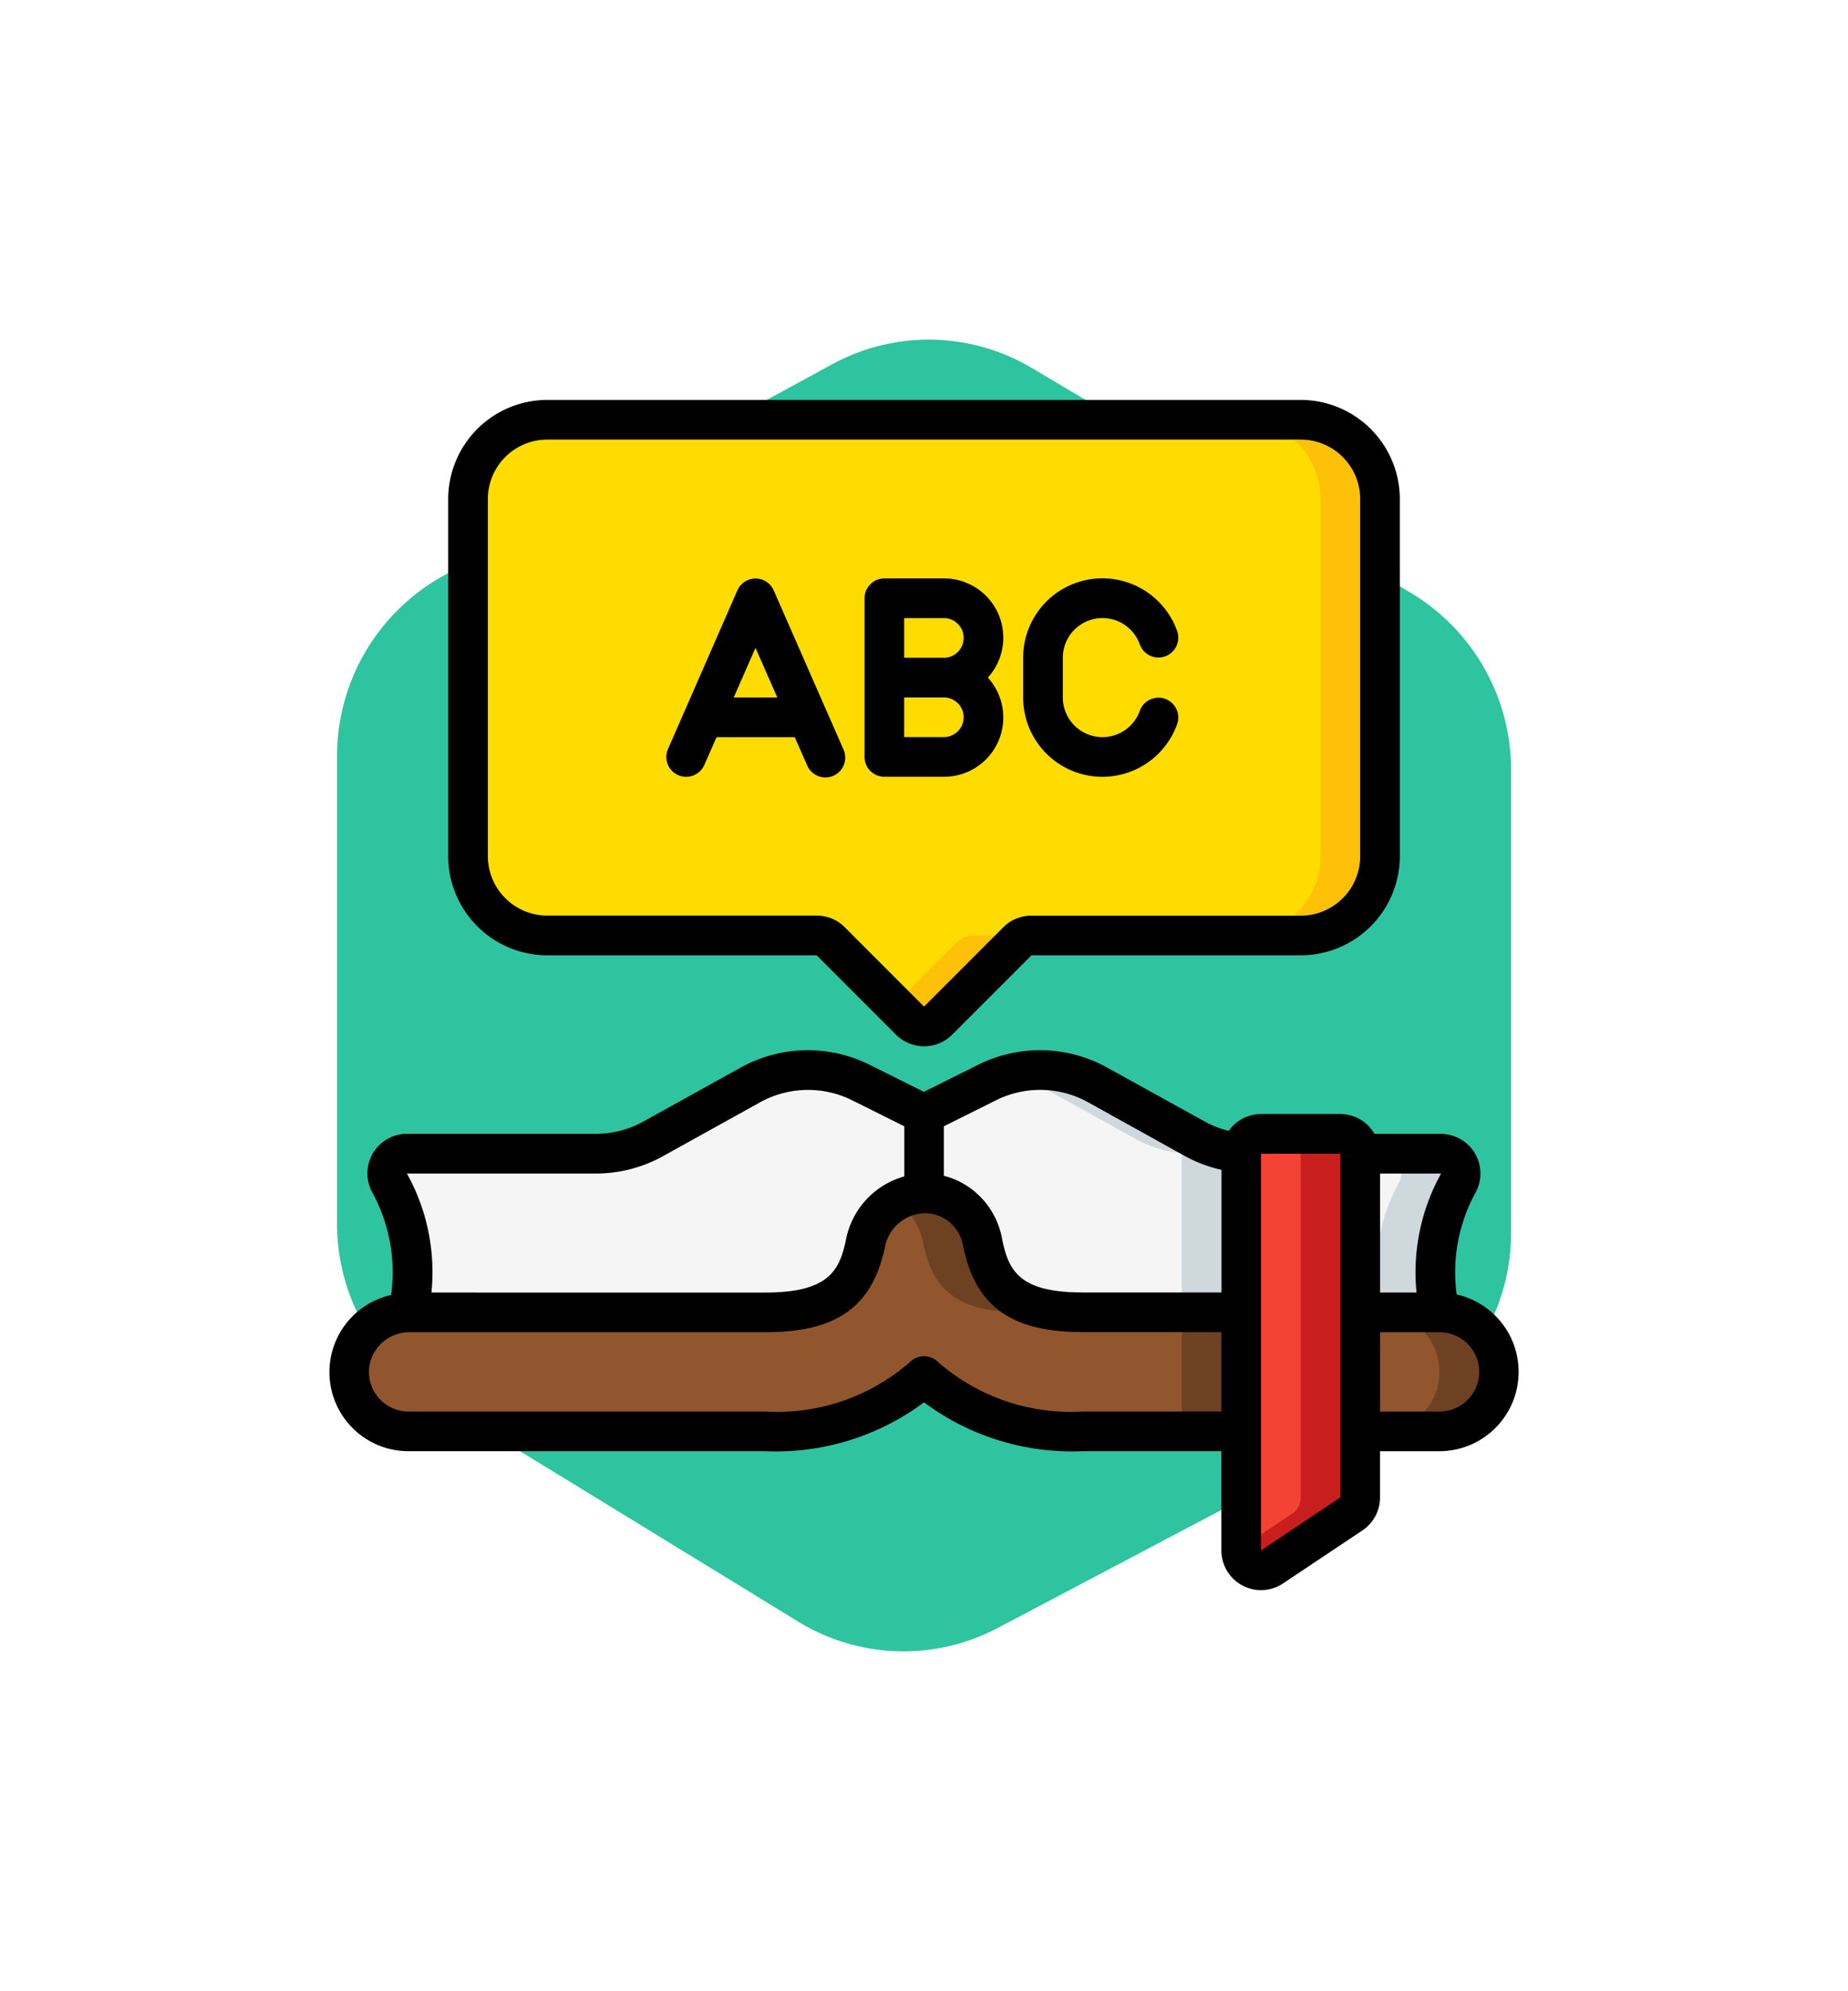 <svg xmlns="http://www.w3.org/2000/svg" xmlns:xlink="http://www.w3.org/1999/xlink" width="60.313" height="64.949" viewBox="0 0 60.313 64.949">
  <defs>
    <filter id="Trazado_771226" x="0" y="0" width="60.313" height="64.949" filterUnits="userSpaceOnUse">
      <feOffset dy="3" input="SourceAlpha"/>
      <feGaussianBlur stdDeviation="3" result="blur"/>
      <feFlood flood-opacity="0.161"/>
      <feComposite operator="in" in2="blur"/>
      <feComposite in="SourceGraphic"/>
    </filter>
  </defs>
  <g id="Grupo_1098679" data-name="Grupo 1098679" transform="translate(-831 -936.917)">
    <g id="Grupo_1071655" data-name="Grupo 1071655" transform="translate(841 944)">
      <g transform="matrix(1, 0, 0, 1, -10, -7.08)" filter="url(#Trazado_771226)">
        <path id="Trazado_771226-2" data-name="Trazado 771226" d="M447.517,279.136V264.064a7.732,7.732,0,0,0-3.773-6.655l-12.36-7.329a7.582,7.582,0,0,0-7.5-.14l-12.665,6.885a7.728,7.728,0,0,0-4.02,6.795v15.21a7.733,7.733,0,0,0,3.68,6.6l11.847,7.255a7.583,7.583,0,0,0,7.5.242l13.177-6.949A7.727,7.727,0,0,0,447.517,279.136Z" transform="translate(-397.2 -241.94)" fill="#2ec49f" stroke="#fff" stroke-miterlimit="10" stroke-width="2"/>
      </g>
    </g>
    <g id="Page-1" transform="translate(841.742 949.962)">
      <g id="_003---Dictionary" data-name="003---Dictionary" transform="translate(0.011)">
        <g id="Icons" transform="translate(0.641 0.647)">
          <path id="Shape" d="M29.117,42.882v3.882H23.941a7.138,7.138,0,0,1-5.176-1.805,7.138,7.138,0,0,1-5.176,1.805H1.942a1.941,1.941,0,0,1-1.9-2.323,1.98,1.98,0,0,1,1.9-1.559H13.588c2.3,0,2.97-.861,3.261-2.258A2,2,0,0,1,18.758,39h.006a.955.955,0,0,1,.136.006,1.909,1.909,0,0,1,1.165.492,1.951,1.951,0,0,1,.6,1.061c.285,1.436.938,2.323,3.274,2.323Z" transform="translate(-0.001 -13.765)" fill="#91562d"/>
          <path id="Shape-2" data-name="Shape" d="M27.835,39.5a1.951,1.951,0,0,1,.6,1.061c.285,1.436.938,2.323,3.274,2.323h1.941c-2.336,0-2.989-.886-3.274-2.323a1.951,1.951,0,0,0-.6-1.061,1.909,1.909,0,0,0-1.165-.492A.955.955,0,0,0,28.475,39h-.006a1.853,1.853,0,0,0-.955.269,1.841,1.841,0,0,1,.321.23Z" transform="translate(-9.712 -13.765)" fill="#6d4122"/>
          <path id="Rectangle-path" d="M42,45h1.941v3.882H42Z" transform="translate(-14.825 -15.883)" fill="#6d4122"/>
          <path id="Shape-3" data-name="Shape" d="M55.529,46.941a1.941,1.941,0,0,1-1.941,1.941H51V45h2.588A1.941,1.941,0,0,1,55.529,46.941Z" transform="translate(-18.002 -15.883)" fill="#91562d"/>
          <path id="Shape-4" data-name="Shape" d="M55.313,45.569A1.937,1.937,0,0,0,53.941,45H52a1.941,1.941,0,0,1,0,3.882h1.941a1.941,1.941,0,0,0,1.372-3.313Z" transform="translate(-18.355 -15.883)" fill="#6d4122"/>
          <path id="Shape-5" data-name="Shape" d="M39.353,35.493v5.2H34.176c-2.336,0-2.989-.886-3.274-2.323a1.951,1.951,0,0,0-.6-1.061,1.909,1.909,0,0,0-1.165-.492A.956.956,0,0,0,29,36.806V34.218L31.051,33.2a3.882,3.882,0,0,1,3.623.078l3.151,1.747A3.788,3.788,0,0,0,39.353,35.493Z" transform="translate(-10.237 -11.572)" fill="#f5f5f5"/>
          <path id="Shape-6" data-name="Shape" d="M39.366,35.022l-3.151-1.747a3.882,3.882,0,0,0-2.85-.362,3.886,3.886,0,0,1,.909.362l3.151,1.747a3.788,3.788,0,0,0,1.527.472v5.2h1.941v-5.2A3.788,3.788,0,0,1,39.366,35.022Z" transform="translate(-11.778 -11.574)" fill="#cfd8dc"/>
          <path id="Shape-7" data-name="Shape" d="M19.443,34.218v2.588h-.006a2,2,0,0,0-1.909,1.624c-.291,1.4-.958,2.258-3.261,2.258H2.62a6.113,6.113,0,0,0-.615-4.219.643.643,0,0,1,.563-.958H8.734a3.857,3.857,0,0,0,1.883-.492l3.151-1.747a3.882,3.882,0,0,1,3.623-.078Z" transform="translate(-0.68 -11.572)" fill="#f5f5f5"/>
          <path id="Shape-8" data-name="Shape" d="M54.2,37.958a6.077,6.077,0,0,0-.615,4.219H51V37h2.64a.643.643,0,0,1,.563.958Z" transform="translate(-18.002 -13.06)" fill="#f5f5f5"/>
          <path id="Shape-9" data-name="Shape" d="M53.917,37H51.976a.643.643,0,0,1,.563.958,6.077,6.077,0,0,0-.615,4.219h1.941a6.077,6.077,0,0,1,.615-4.219A.643.643,0,0,0,53.917,37Z" transform="translate(-18.28 -13.06)" fill="#cfd8dc"/>
          <path id="Shape-10" data-name="Shape" d="M48.882,36.647V47.86a.635.635,0,0,1-.291.537L46,50.125a.647.647,0,0,1-1-.537V36.628A.647.647,0,0,1,45.647,36h2.588a.647.647,0,0,1,.647.647Z" transform="translate(-15.884 -12.707)" fill="#f44335"/>
          <path id="Shape-11" data-name="Shape" d="M48.235,36H46.294a.647.647,0,0,1,.647.647V47.86a.635.635,0,0,1-.291.537L45,49.5v.089a.647.647,0,0,0,1,.537L48.591,48.4a.635.635,0,0,0,.291-.537V36.647A.647.647,0,0,0,48.235,36Z" transform="translate(-15.884 -12.707)" fill="#c81e1e"/>
          <path id="Shape-12" data-name="Shape" d="M35.764,2.588V14.235a2.588,2.588,0,0,1-2.588,2.588H24.385a.647.647,0,0,0-.457.19L21.339,19.6a.652.652,0,0,1-.919,0l-2.588-2.588a.647.647,0,0,0-.454-.19H8.588A2.588,2.588,0,0,1,6,14.235V2.588A2.588,2.588,0,0,1,8.588,0H33.175A2.588,2.588,0,0,1,35.764,2.588Z" transform="translate(-2.119)" fill="#ffdc00"/>
          <g id="Grupo_1098847" data-name="Grupo 1098847" transform="translate(17.793)">
            <path id="Shape-13" data-name="Shape" d="M29.575,26.19,27.5,28.265l.511.511a.652.652,0,0,0,.919,0l2.588-2.588A.647.647,0,0,1,31.974,26H30.032A.647.647,0,0,0,29.575,26.19Z" transform="translate(-27.5 -9.177)" fill="#fec108"/>
            <path id="Shape-14" data-name="Shape" d="M46.941,0H45a2.588,2.588,0,0,1,2.588,2.588V14.235A2.588,2.588,0,0,1,45,16.823h1.941a2.588,2.588,0,0,0,2.588-2.588V2.588A2.588,2.588,0,0,0,46.941,0Z" transform="translate(-33.677)" fill="#fec108"/>
          </g>
        </g>
        <g id="Layer_11">
          <path id="Shape-15" data-name="Shape" d="M36.8,40.753a5.4,5.4,0,0,1,.615-3.326,1.294,1.294,0,0,0-1.13-1.915H34.117A1.29,1.29,0,0,0,33,34.865H30.415a1.294,1.294,0,0,0-1.055.549,3.181,3.181,0,0,1-.8-.313L25.4,33.354a4.521,4.521,0,0,0-4.226-.091l-1.763.879-1.761-.878a4.521,4.521,0,0,0-4.228.091L10.272,35.1a3.2,3.2,0,0,1-1.566.41H2.54a1.291,1.291,0,0,0-1.128,1.919,5.418,5.418,0,0,1,.61,3.339,2.579,2.579,0,0,0,.57,5.095H14.239a8.082,8.082,0,0,0,5.176-1.594,8.082,8.082,0,0,0,5.176,1.594h4.529V49.1a1.294,1.294,0,0,0,2.012,1.077L33.72,48.45a1.294,1.294,0,0,0,.577-1.077V45.864h1.941a2.588,2.588,0,0,0,.567-5.112Zm-1.315-.065H34.3V36.806l1.99,0A6.649,6.649,0,0,0,35.489,40.688ZM21.757,34.42a3.228,3.228,0,0,1,3.019.065l3.148,1.747a4.492,4.492,0,0,0,1.2.453v4H24.591c-2.118,0-2.43-.747-2.639-1.8a2.594,2.594,0,0,0-.8-1.417,2.519,2.519,0,0,0-1.09-.588V35.265ZM8.707,36.806a4.5,4.5,0,0,0,2.2-.573l3.151-1.747a3.235,3.235,0,0,1,3.021-.065l1.693.844V36.9a2.666,2.666,0,0,0-1.9,2.045c-.206.988-.53,1.743-2.628,1.743H3.339a6.624,6.624,0,0,0-.8-3.882ZM24.591,44.57a6.589,6.589,0,0,1-4.729-1.625.647.647,0,0,0-.894,0,6.589,6.589,0,0,1-4.729,1.625H2.592a1.294,1.294,0,0,1-1.266-1.557,1.325,1.325,0,0,1,1.266-1.031H14.239c2.325,0,3.489-.829,3.9-2.776A1.359,1.359,0,0,1,19.409,38.1l.1,0a1.264,1.264,0,0,1,.776.324,1.3,1.3,0,0,1,.4.712c.393,1.992,1.561,2.842,3.906,2.842h4.529V44.57ZM30.415,49.1V36.159H33V47.373Zm5.823-4.529H34.3V41.982h1.941a1.294,1.294,0,1,1,0,2.588Z" transform="translate(-0.011 -11.571)"/>
          <path id="Shape-16" data-name="Shape" d="M9.235,18.117h8.791l2.588,2.588a1.3,1.3,0,0,0,1.834,0l2.588-2.588h8.787a3.239,3.239,0,0,0,3.235-3.235V3.235A3.239,3.239,0,0,0,33.823,0H9.235A3.239,3.239,0,0,0,6,3.235V14.882A3.239,3.239,0,0,0,9.235,18.117ZM7.294,3.235A1.941,1.941,0,0,1,9.235,1.294H33.823a1.941,1.941,0,0,1,1.941,1.941V14.882a1.941,1.941,0,0,1-1.941,1.941H25.032a1.285,1.285,0,0,0-.915.379L21.529,19.79,18.941,17.2a1.285,1.285,0,0,0-.915-.379H9.235a1.941,1.941,0,0,1-1.941-1.941Z" transform="translate(-2.125)"/>
          <path id="Shape-17" data-name="Shape" d="M17.389,15.417a.647.647,0,0,0,.852-.333l.4-.906h2.551l.4.906a.647.647,0,1,0,1.185-.518L20.506,9.39a.647.647,0,0,0-1.185,0l-2.265,5.176a.647.647,0,0,0,.333.851Zm2.523-4.151.712,1.618H19.2Z" transform="translate(-6.008 -3.177)"/>
          <path id="Shape-18" data-name="Shape" d="M27.647,15.47h1.941a1.933,1.933,0,0,0,1.436-3.235A1.933,1.933,0,0,0,29.588,9H27.647A.647.647,0,0,0,27,9.647v5.176a.647.647,0,0,0,.647.647Zm1.941-1.294H28.294V12.882h1.294a.647.647,0,1,1,0,1.294Zm-1.294-3.882h1.294a.647.647,0,1,1,0,1.294H28.294Z" transform="translate(-9.537 -3.177)"/>
          <path id="Shape-19" data-name="Shape" d="M37.588,15.47a2.593,2.593,0,0,0,2.441-1.726.647.647,0,0,0-1.22-.431,1.294,1.294,0,0,1-2.514-.432V11.587a1.294,1.294,0,0,1,2.514-.432.647.647,0,0,0,1.22-.431A2.588,2.588,0,0,0,35,11.587v1.294A2.588,2.588,0,0,0,37.588,15.47Z" transform="translate(-12.361 -3.176)"/>
        </g>
      </g>
    </g>
  </g>
</svg>
